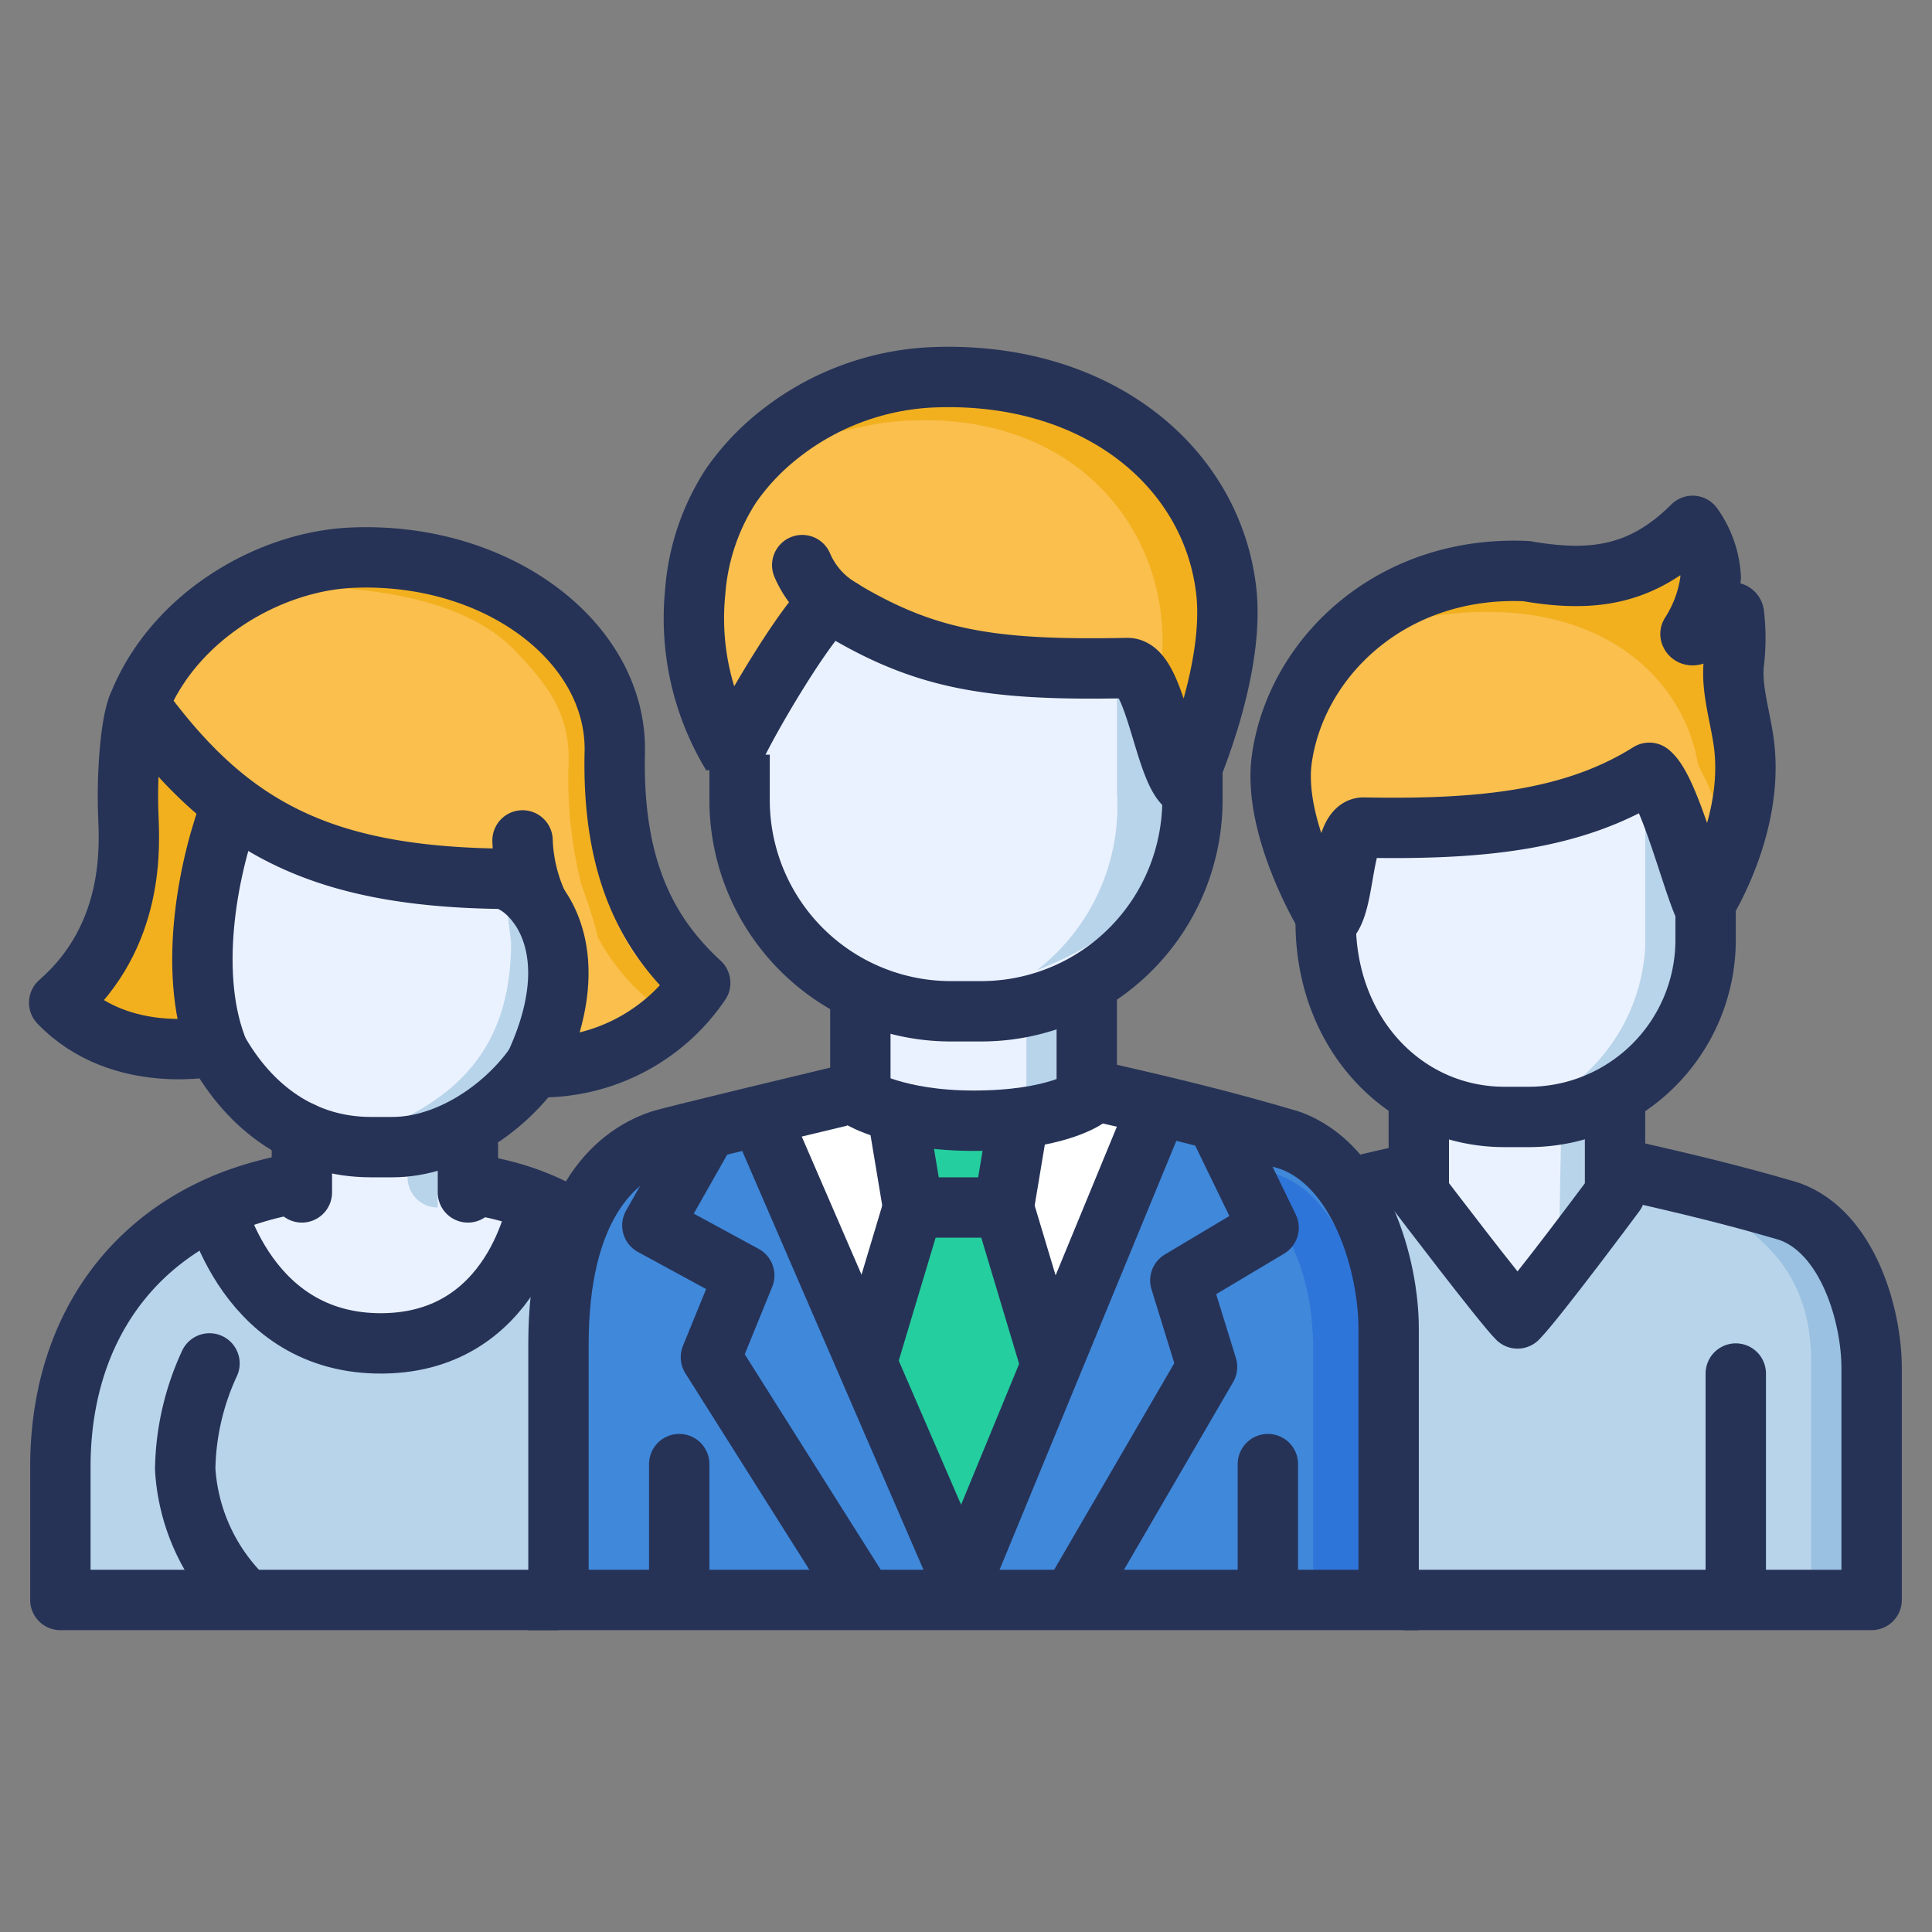 <svg xmlns="http://www.w3.org/2000/svg" width="128" height="128" viewBox="0 0 128 128"><rect x="0" y="0" width="128" height="128" fill="#808080" stroke="none"/><path fill="#b8d4ea" d="M107.59,78.46l-14,.33c-.75,0-9.28,2.21-10,2.43C81,82.11,78,85,78,92.5V107h46V91.61c0-3.43-1.56-9-5.49-10.39C114.74,80.12,112,79.45,107.59,78.46Z"/><path fill="#9ac1e1" d="M123,104V90.34c0-2.86-1.31-7.81-4.82-9-1.33-.37-2.7-.69-3.91-1,3.31,2.19,5.73,4.72,5.73,10V104Z"/><path fill="#ebf2ff" d="M107,80s-5.2,4.87-6.46,6.09C99.57,85.16,94,80,94,80V68h13Z"/><path fill="#b8d4ea" d="M105,79.8V70h-1.48l-.2,10.87C104.06,80.72,104.26,79.92,105,79.8Z"/><path fill="#ebf2ff" d="M89,63.51A11.63,11.63,0,0,0,100.77,75h1.46A11.63,11.63,0,0,0,114,63.51v-10A11.63,11.63,0,0,0,102.23,42h-1.46A11.63,11.63,0,0,0,89,53.49Z"/><path fill="#b8d4ea" d="M111,62.74c-.06,4.45-3,7.68-7,9.26a12.37,12.37,0,0,0,5-9.26v-10a13.59,13.59,0,0,0-5-9.85,10.9,10.9,0,0,1,7,9.85Z"/><path fill="#fabf4d" d="M86.06,50c.92-6.72,7.23-11.91,16.24-11.5,4.39.77,7.69.3,11-3a6.42,6.42,0,0,1,1.21,3.42,8.63,8.63,0,0,1-1.36,3.78c.22.58,2.79-2,2.88-1.29a12.78,12.78,0,0,1,0,3.17c-.23,1.87-1.46,2.93-1.28,4.88A35.55,35.55,0,0,1,114,59.73c-.85-1.91-2.33-7.84-3.61-8.82-5,3.14-11.11,3.79-19,3.63-1.51,0-2.35,5.27-3.51,6.34C88,60.88,85.43,54.63,86.06,50Z"/><path fill="#f2b01f" d="M99.87,39.24l-1,0a14.81,14.81,0,0,0-7.07,2.42,18,18,0,0,1,3.68-.92c10.64-1.35,16.07,4.34,17,9.81.06.29.76,1.44,1.07,2.43a52.59,52.59,0,0,0,.7-9.45c-2,.61-2.69-.35-3-1.17s2.27-4.4,1.21-5c-1.67,1.37-6.66,2.85-7.92,2.5A17.18,17.18,0,0,0,99.87,39.24Z"/><path fill="#b8d4ea" d="M29.16,79h-8.9C9.81,80.08,3,87.31,3,98.13V107H46V96.45C46,87.31,39.55,79.36,29.16,79Z"/><path fill="#ebf2ff" d="M25,87.67a9,9,0,0,0,9.34-7.24A20.11,20.11,0,0,0,24.2,77.91a22.22,22.22,0,0,0-8.75,2S17.09,87.5,25,87.67Z"/><polyline fill="#ebf2ff" points="19 81 19 66 30 66 30 81"/><path fill="#b8d4ea" d="M29,80V69H27v9a2,2,0,0,0,2,2Z"/><path fill="#ebf2ff" d="M37,64.19C37,71.26,32,77,25.72,77H24.28C18.05,77,13,71.26,13,64.19V52.81C13,45.74,18.05,40,24.28,40h1.44C32,40,37,45.74,37,52.81Z"/><path fill="#b8d4ea" d="M36,51c0-6.11-4.1-11.15-9.33-11.73A14.38,14.38,0,0,1,32.43,51l1.43,11.41c0,6.43-3,9.64-7.19,11.73C31.9,73.55,36,68.52,36,62.41Z"/><path fill="#f2b01f" d="M14.35,70.06S8.05,71.49,3.93,67.2c5.82-1.9,5.63-13,5.58-14.94C9.27,43.22,15,39,23.31,39h0a15.22,15.22,0,0,1,12.93,6.83c-5.6,6.84-8.43,3.09-18.7,4.61C16.09,50.66,11.44,62.44,14.35,70.06Z"/><path fill="#fabf4d" d="M35.44,71.49a12.8,12.8,0,0,0,11.07-5.6c-4.17-.12-6.9-7.43-6.72-15.29C40,43.31,33,37.25,23.31,37.69a15.16,15.16,0,0,0-13.1,9.74c5.84,8,10.84,11.38,23,11.56C34.8,59,39.49,62.92,35.44,71.49Z"/><path fill="#f2b01f" d="M43.61,66.65c.55-.42.44-.68.94-1.2-3.87-1.82-5.72-8.83-5.49-15.39a9.89,9.89,0,0,0-2.87-7.24,15.38,15.38,0,0,0-10.9-4.28h-.91a12.09,12.09,0,0,0-2.6.38c4.65.24,9.54,1.27,12.36,4.2,2.34,2.45,3.64,4.32,3.53,7.53a28.41,28.41,0,0,0,.86,8,32.58,32.58,0,0,1,1.09,3.47,14.21,14.21,0,0,0,3.09,3.9C43,66.31,43.44,66.3,43.61,66.65Z"/><path fill="#4088da" d="M72.38,73.19l-16.71.4c-.9,0-11.1,2.66-11.91,2.93C40.58,77.58,37,81,37,90.05v17H92V89c0-4.12-1.86-10.81-6.57-12.47C80.93,75.19,77.6,74.39,72.38,73.19Z"/><path fill="#2e75da" d="M91,105V89c-.61-3.55-2.16-9.72-6.32-11.16-1.59-.46-3.21-.85-4.64-1.22C84,79.31,86.83,82.45,87,89v16Z"/><polygon fill="#fff" points="63.83 101.56 74.98 73.67 63.27 71.34 52.24 74.13 63.83 101.56"/><path fill="#ebf2ff" d="M71,73.4s-2,1.53-7.5,1.53c-5.06,0-7.5-1.53-7.5-1.53V59H71Z"/><path fill="#b8d4ea" d="M70,72.34V61H68V72.86A12.86,12.86,0,0,1,70,72.34Z"/><path fill="#ebf2ff" d="M78,54.07A14,14,0,0,1,63.87,68H62.13A14,14,0,0,1,48,54.07V41.93A14,14,0,0,1,62.13,28h1.74A14,14,0,0,1,78,41.93Z"/><path fill="#b8d4ea" d="M77,40.47a12.94,12.94,0,0,0-8.32-11.81A13.74,13.74,0,0,1,74,40.47v12a13.77,13.77,0,0,1-5.32,11.82C73.46,62.38,77,60,77,52.46Z"/><path fill="#fabf4d" d="M81.34,39.48c-1.11-8.07-8.68-14.3-19.5-13.8a17.65,17.65,0,0,0-10.2,3.86,15.6,15.6,0,0,0-3.09,3.3,15,15,0,0,0-2.4,7.07,24.67,24.67,0,0,0,1.6,11.25c1-2.29,2.79-9.41,4.33-10.59,6,3.77,13.34,4.55,22.75,4.36,1.81,0,2.82,6.32,4.21,7.61C79,52.54,82.1,45,81.34,39.48Z"/><path fill="#f2b01f" d="M63.36,26.3l-1.11,0a16.11,16.11,0,0,0-8,2.57c.8-.14,3.73-.79,4.13-.84C70.51,26.5,77.42,34.58,77,43.2c0,.34.08.71.1,1.13a20.29,20.29,0,0,1,1.47,3.39l.25.71c.78-2.53,1.71-6.45,1.28-9.6C79.12,31.46,72.22,26.3,63.36,26.3Z"/><polygon fill="#25ce9e" points="59.41 74.58 61.27 79.1 66.19 78.7 67.39 74.84 59.41 74.58"/><polygon fill="#25ce9e" points="61.41 80 59.02 89.81 63.8 101 68.59 89.29 66.33 80 61.41 80"/><path fill="#fabf4d" d="M50.24,40.1A8.57,8.57,0,0,0,53.17,43"/><g><path fill="none" stroke="#263357" stroke-linejoin="round" stroke-width="4" d="M93 106h31V90.63c0-3.43-1.55-9-5.48-10.38-3.76-1.1-6.54-1.76-10.9-2.76M93.49 77.82c-.32 0-2 .4-4 .88"/><line x1="115" x2="115" y1="91" y2="105" fill="none" stroke="#263357" stroke-linecap="round" stroke-linejoin="round" stroke-width="4"/><path fill="none" stroke="#263357" stroke-linejoin="round" stroke-width="4" d="M107,72v7.06s-5.2,7-6.46,8.29c-1-1-6.54-8.29-6.54-8.29V73"/><path fill="none" stroke="#263357" stroke-miterlimit="10" stroke-width="4" d="M87.83,61.09C87.83,68.58,93.14,74,99.68,74h1.47A11.73,11.73,0,0,0,113,62.4V59"/><path fill="none" stroke="#263357" stroke-linejoin="round" stroke-width="4" d="M84.92 50.32c.92-6.71 7.22-12.89 16.22-12.48 4.38.76 7.69.3 11-3a6.44 6.44 0 0 1 1.2 3.42A8.76 8.76 0 0 1 112 42c.21.57 2.78-2 2.88-1.3a13.84 13.84 0 0 1 0 3.17c-.23 1.87.54 3.92.71 5.87.48 5.35-2.71 10.27-2.71 10.27-.85-1.9-2.33-7.83-3.61-8.81-5 3.14-11.1 3.78-18.93 3.63-1.5 0-1.17 5.07-2.33 6.14C88 61 84.29 55 84.92 50.32zM37.49 80.53A16.76 16.76 0 0 0 35 79.38a18.34 18.34 0 0 0-4.51-1M19.8 78.37a22.43 22.43 0 0 0-4.16 1.08C8.44 82.13 4 88.5 4 97.19V106H37"/><path fill="none" stroke="#263357" stroke-miterlimit="10" stroke-width="4" d="M14.05,79.14S15.93,88.8,24.94,89c9.25.2,10.7-9.29,10.7-9.29"/><path fill="none" stroke="#263357" stroke-linecap="round" stroke-linejoin="round" stroke-width="4" d="M13.88,90.33a17.26,17.26,0,0,0-1.61,7,13,13,0,0,0,3.39,8"/><line x1="31" x2="31" y1="76" y2="79" fill="none" stroke="#263357" stroke-linecap="round" stroke-linejoin="round" stroke-width="4"/><line x1="20" x2="20" y1="79" y2="75" fill="none" stroke="#263357" stroke-linecap="round" stroke-linejoin="round" stroke-width="4"/><path fill="none" stroke="#263357" stroke-miterlimit="10" stroke-width="4" d="M35.39,70.65C33.3,73.57,29.6,76,26,76H24.57c-4.47,0-8-2.54-10.21-6.54"/><path fill="none" stroke="#263357" stroke-linejoin="round" stroke-width="4" d="M15.43,53.11c-1.61,4.1-3,11.07-1.11,16.17,0,0-6.29,1.42-10.4-2.85C9,62,8.57,55.94,8.5,54c-.11-2.78.17-6.24.69-7.33"/><path fill="none" stroke="#263357" stroke-linecap="round" stroke-linejoin="round" stroke-width="4" d="M35.39,70.7a12.75,12.75,0,0,0,11-5.58C43,62,40.55,57.69,40.73,49.85c.17-7.29-7.79-13.34-17.46-12.9-5.42.25-11.71,3.84-14.08,9.72C15,54.66,21,58.05,33.13,58.22,34.75,58.25,39.43,62.15,35.39,70.7Z"/><path fill="none" stroke="#263357" stroke-linecap="round" stroke-miterlimit="10" stroke-width="4" d="M35.62,59.9a11,11,0,0,1-1-4.22"/><path fill="none" stroke="#263357" stroke-miterlimit="10" stroke-width="4" d="M55.67,72.63s-11.1,2.65-11.91,2.92C40.58,76.61,37,80.06,37,89.07V106H92V88c0-4.11-1.86-10.8-6.57-12.46-4.5-1.33-7.83-2.12-13.05-3.32"/><polyline fill="none" stroke="#263357" stroke-linejoin="round" stroke-width="4" points="50.13 73.43 63.72 104.83 76.85 72.97"/><line x1="84" x2="84" y1="97" y2="105" fill="none" stroke="#263357" stroke-linecap="round" stroke-linejoin="round" stroke-width="4"/><line x1="45" x2="45" y1="97" y2="105" fill="none" stroke="#263357" stroke-linecap="round" stroke-linejoin="round" stroke-width="4"/><path fill="none" stroke="#263357" stroke-linejoin="round" stroke-width="4" d="M72,66v6.74s-2,1.51-7.5,1.51c-5.06,0-7.5-1.51-7.5-1.51V66"/><path fill="none" stroke="#263357" stroke-miterlimit="10" stroke-width="4" d="M79,50v3.07A14,14,0,0,1,64.87,67H63.13A14,14,0,0,1,49,53.07V50"/><polyline fill="none" stroke="#263357" stroke-linecap="round" stroke-linejoin="round" stroke-width="4" points="46.4 75.58 43.22 81.19 49.31 84.5 47.1 89.92 56.63 105.02"/><polyline fill="none" stroke="#263357" stroke-linecap="round" stroke-linejoin="round" stroke-width="4" points="80.86 74.77 84.05 81.34 78.2 84.83 79.97 90.56 71.56 105.02"/><path fill="none" stroke="#263357" stroke-linejoin="bevel" stroke-width="4" d="M81.2,38.82C80.1,30.76,72.53,24.54,61.73,25a17.6,17.6,0,0,0-10.19,3.86,15.79,15.79,0,0,0-3.09,3.29,14.94,14.94,0,0,0-2.39,7.06A17.41,17.41,0,0,0,48.5,50c1-2.28,4.94-8.92,6.48-10.1,6,3.77,10.32,4.55,19.72,4.36,1.81,0,2.41,6.46,3.8,7.74C78.5,52,82,44.37,81.2,38.82Z"/><polyline fill="none" stroke="#263357" stroke-miterlimit="10" stroke-width="4" points="59.5 74 60.5 80 66.5 80 67.5 74"/><line x1="60.5" x2="57.5" y1="80" y2="90" fill="none" stroke="#263357" stroke-linejoin="round" stroke-width="4"/><line x1="69.5" x2="66.5" y1="90" y2="80" fill="none" stroke="#263357" stroke-linejoin="round" stroke-width="4"/><path fill="none" stroke="#263357" stroke-linecap="round" stroke-linejoin="bevel" stroke-width="4" d="M53.15,37.44a6.13,6.13,0,0,0,2.6,2.92"/></g></svg>